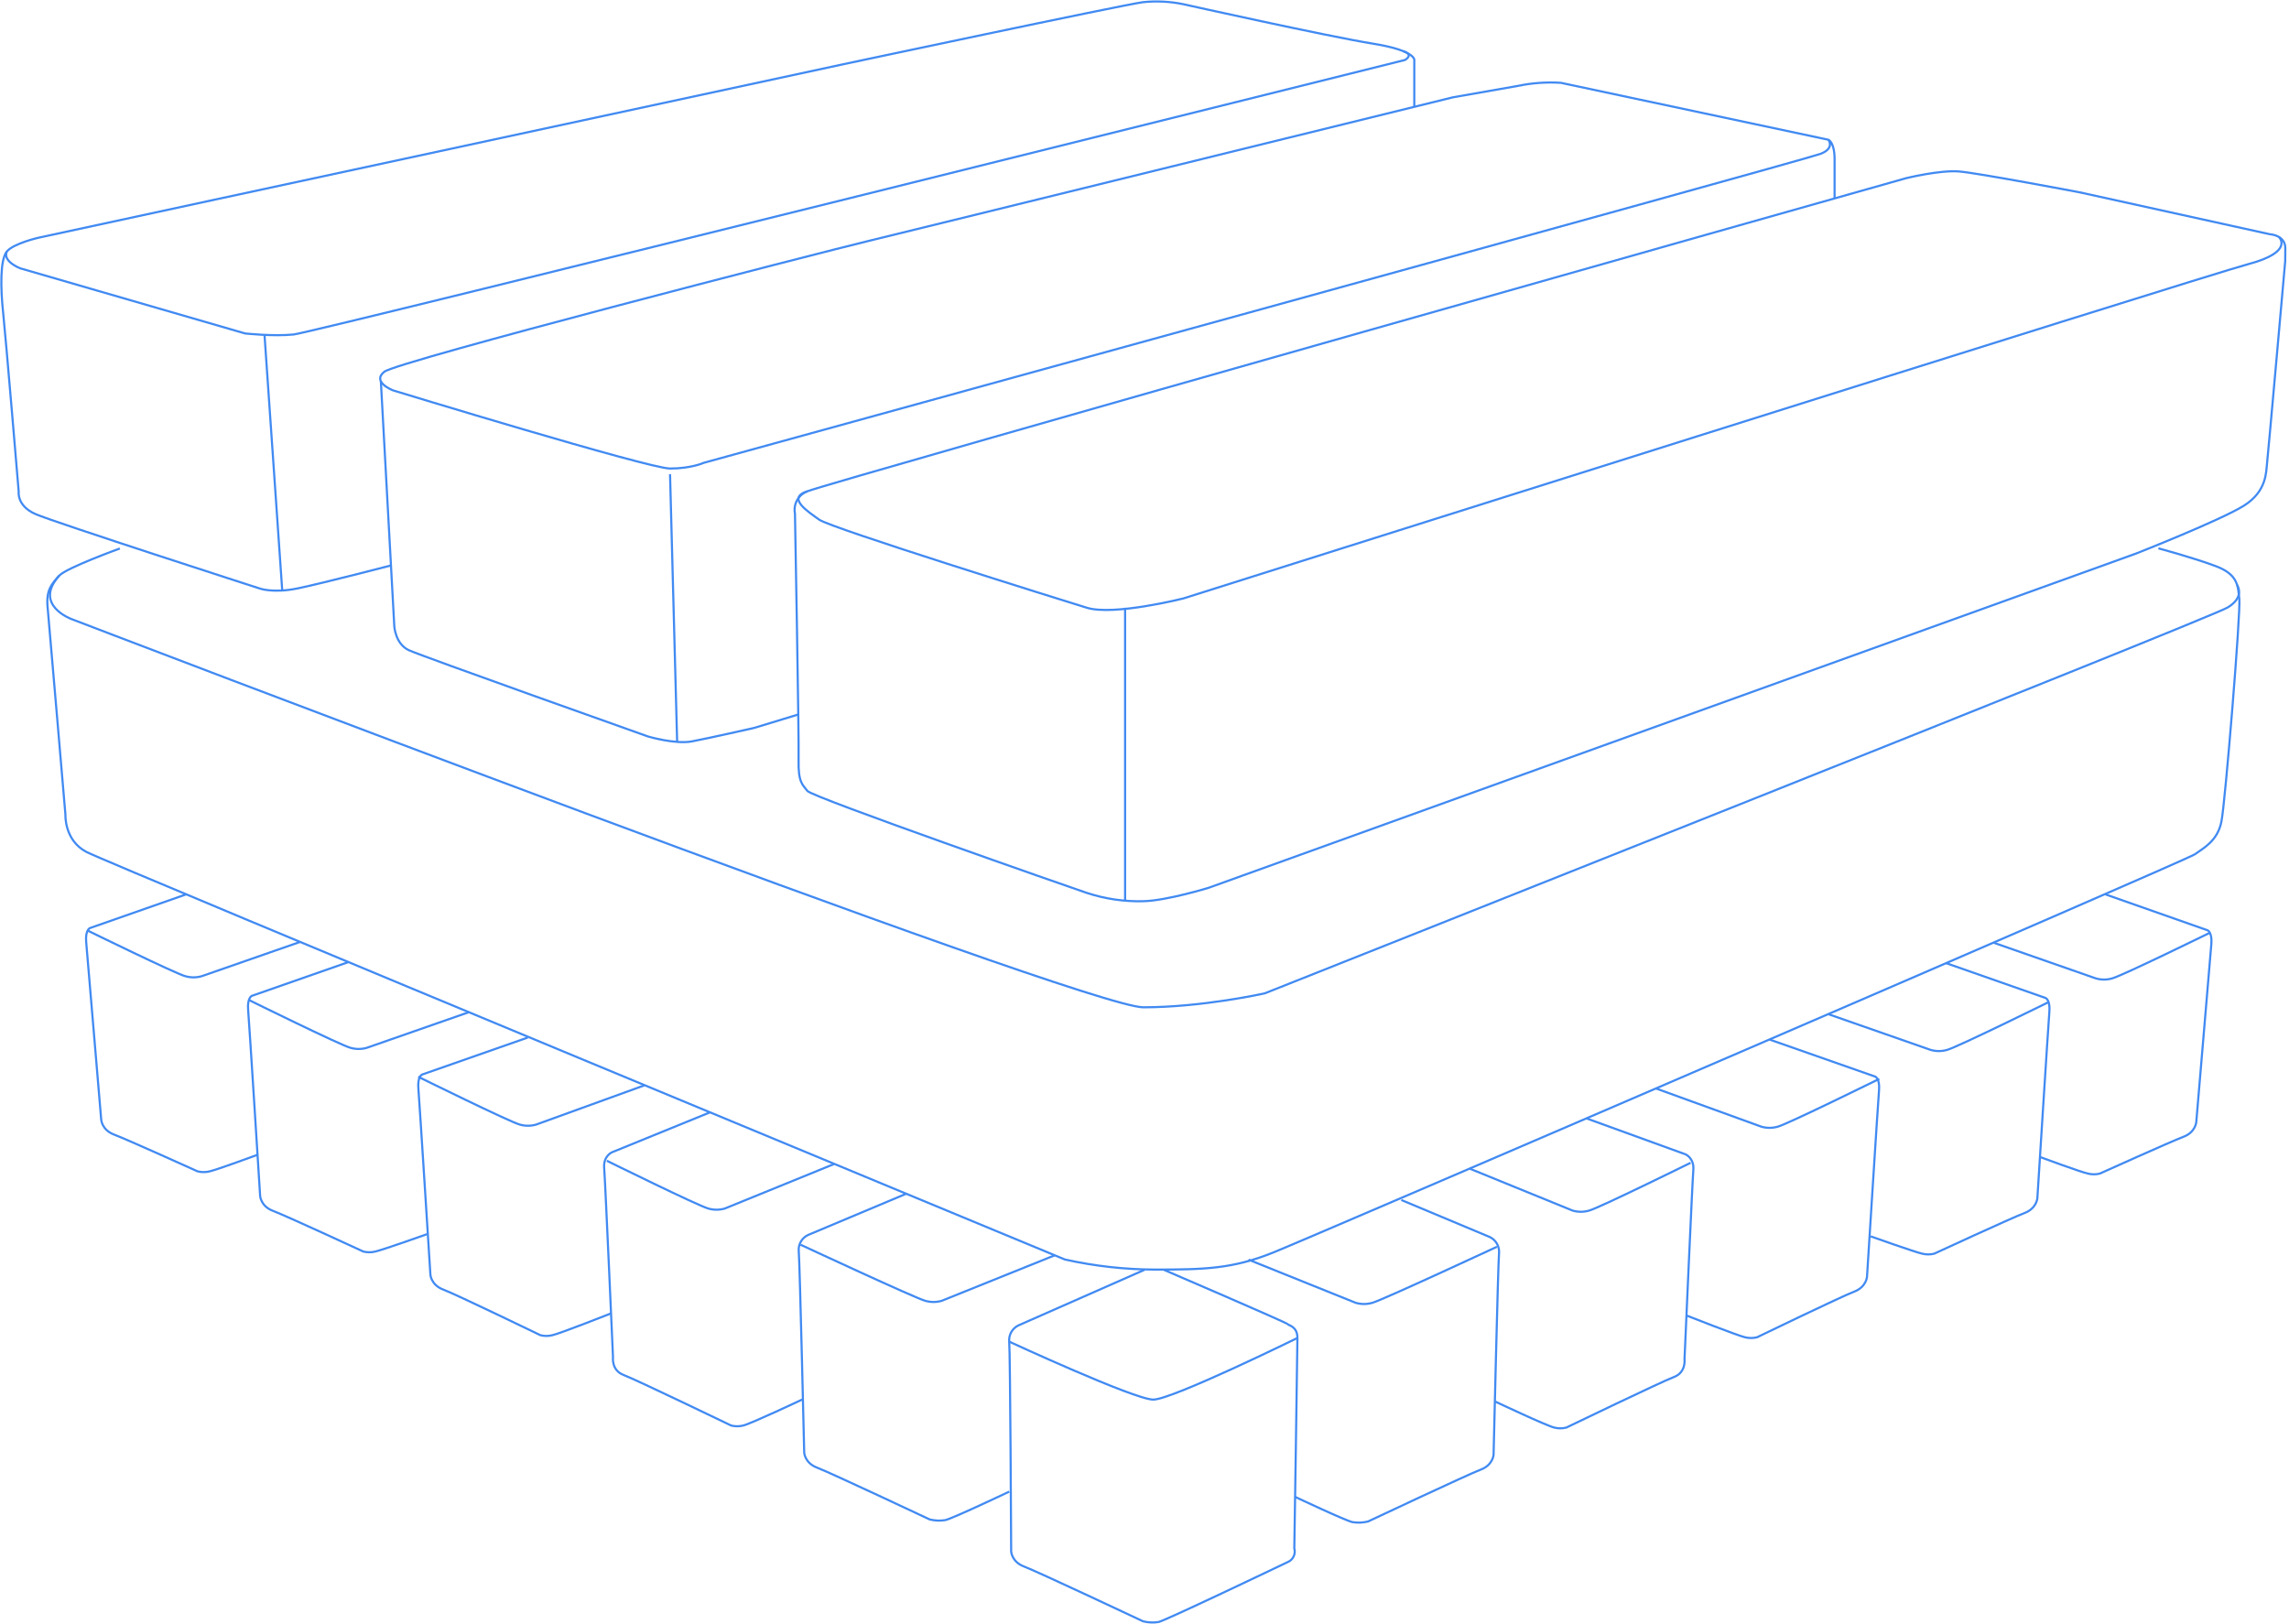 <svg width="482" height="342" viewBox="0 0 482 342" fill="none" xmlns="http://www.w3.org/2000/svg">
<g clip-path="url(#clip0_253_600)">
<path d="M25.242 115.516C25.242 115.516 13.947 119.603 12.468 121.242C10.989 122.88 9.685 124.182 10.015 127.777C10.346 131.372 13.778 171.588 13.778 171.588C13.778 171.588 13.508 176.989 18.227 179.438C22.946 181.887 224.236 265.259 224.236 265.259C230.48 266.656 236.858 267.368 243.257 267.384C253.711 267.384 259.608 267.216 268.126 263.783C276.645 260.35 460.399 181.214 462.203 179.906C464.006 178.598 466.952 177.127 467.77 173.04C468.587 168.953 471.863 128.732 471.539 126.115C471.214 123.498 471.371 121.044 466.621 119.249C461.872 117.455 454.502 115.486 454.502 115.486" stroke="#418AF2" stroke-width="0.45" stroke-miterlimit="10" id="Vector1" className="loop"/>
<path d="M481.199 55.022C481.199 55.022 477.592 95.832 477.376 97.584C477.16 99.336 477.376 103.471 472.465 106.526C467.553 109.581 449.861 116.555 449.861 116.555L254.528 186.97C254.528 186.97 245.655 189.695 240.756 189.803C236.721 189.908 232.699 189.317 228.865 188.056C225.92 187.078 170.998 167.891 170.018 166.583C169.038 165.275 168.053 164.842 168.161 160.047C168.269 155.252 167.397 108.159 167.397 108.159C167.21 107.194 167.371 106.195 167.851 105.337C168.33 104.48 169.098 103.819 170.018 103.471C173.403 101.947 401.378 37.527 401.378 37.527C401.378 37.527 408.478 35.781 412.518 36.111C416.557 36.441 437.88 40.498 437.88 40.498L477.947 49.326C477.947 49.326 481.223 49.494 481.223 52.273L481.199 55.022Z" stroke="#418AF2" stroke-width="0.45" stroke-miterlimit="10" id="neck" />
<path d="M471.058 123.198C471.058 123.198 472.862 125.653 469.08 127.945C465.299 130.238 266.323 209.205 266.323 209.205C266.323 209.205 253.194 212.146 240.762 212.146C228.33 212.146 15.089 130.394 15.089 130.394C15.089 130.394 6.901 127.453 12.468 121.242" stroke="#418AF2" stroke-width="0.45" stroke-miterlimit="10" id="hair-1"/>
<path d="M236.915 128V189.683" stroke="#418AF2" stroke-width="0.45" stroke-miterlimit="10"/>
<path d="M479.847 49.878C479.847 49.878 483.273 53.005 473.451 55.622C463.628 58.239 249.184 126.037 249.184 126.037C249.184 126.037 234.552 129.74 228.871 128C223.19 126.259 174.936 111.195 172.537 109.467C170.139 107.739 165.54 104.858 170.024 103.466" stroke="#418AF2" stroke-width="0.45" stroke-miterlimit="10"/>
<path d="M80.194 80.204L83.031 131.924C83.031 131.924 83.254 135.627 86.091 136.936C88.929 138.244 136.504 155.126 136.504 155.126C136.504 155.126 142.179 156.8 145.678 156.146C149.176 155.492 158.777 153.314 158.777 153.314L168.101 150.475" stroke="#418AF2" stroke-width="0.45" stroke-miterlimit="10"/>
<path d="M141.091 99.876L142.588 156.224" stroke="#418AF2" stroke-width="0.45" stroke-miterlimit="10"/>
<path d="M385.009 29.461C385.009 29.461 386.427 31.202 383.367 32.402C380.308 33.602 148.184 97.476 148.184 97.476C148.184 97.476 145.563 98.676 141.091 98.676C136.618 98.676 82.779 82.22 82.779 82.22C82.779 82.22 78.192 80.474 80.921 78.295C83.65 76.117 172.639 53.221 183.117 50.688C193.595 48.156 305.951 20.495 305.951 20.495C305.951 20.495 317.199 18.533 319.603 18.095C322.58 17.471 325.627 17.251 328.662 17.44L383.055 29.017L385.003 29.431C385.003 29.431 386.313 29.869 386.313 33.572V41.758" stroke="#418AF2" stroke-width="0.45" stroke-miterlimit="10" id="face" />
<path d="M297.811 22.529V12.783C297.811 12.783 298.539 10.713 289.041 9.182C279.542 7.652 249.184 0.888 249.184 0.888C246.396 0.308 243.535 0.162 240.702 0.456C236.494 0.996 176.98 13.659 176.98 13.659L46.066 41.866L8.194 50.046C8.194 50.046 2.843 51.247 1.425 52.987C0.006 54.727 0.114 60.729 0.661 65.848C1.208 70.967 3.938 103.561 3.938 103.561C3.938 103.561 3.499 106.508 7.43 108.249C11.362 109.989 54.615 123.918 54.615 123.918C54.615 123.918 57.452 125.005 62.694 123.918C67.936 122.832 82.22 119.117 82.22 119.117" stroke="#418AF2" stroke-width="0.45" stroke-miterlimit="10"/>
<path d="M39.195 188.362L18.912 195.468C18.912 195.468 17.927 195.906 18.149 198.415C18.371 200.923 21.311 235.804 21.311 235.804C21.311 235.804 21.425 237.982 24.046 238.961C26.667 239.939 41.624 246.703 41.624 246.703C42.447 246.907 43.308 246.907 44.131 246.703C45.664 246.373 54.23 243.204 54.23 243.204" stroke="#418AF2" stroke-width="0.45" stroke-miterlimit="10"/>
<path d="M73.305 202.646L53.016 209.739C53.016 209.739 52.036 210.178 52.252 212.686C52.469 215.195 54.777 251.87 54.777 251.87C54.777 251.87 54.886 254.048 57.507 255.027C60.127 256.005 76.509 263.585 76.509 263.585C77.332 263.789 78.193 263.789 79.016 263.585C80.549 263.261 89.885 259.936 89.885 259.936" stroke="#418AF2" stroke-width="0.45" stroke-miterlimit="10"/>
<path d="M190.806 251.42L170.138 260.104C169.5 260.408 168.97 260.901 168.623 261.517C168.275 262.132 168.126 262.84 168.197 263.543C168.413 266.051 169.345 305.943 169.345 305.943C169.345 305.943 169.453 308.122 172.074 309.106C174.695 310.09 195.766 320.005 195.766 320.005C196.836 320.277 197.951 320.326 199.042 320.149C200.569 319.824 212.526 314.147 212.526 314.147" stroke="#418AF2" stroke-width="0.45" stroke-miterlimit="10"/>
<path d="M149.477 234.28L128.863 242.682C128.863 242.682 127.006 243.474 127.222 245.982C127.439 248.491 129.08 285.82 129.08 285.82C129.08 285.82 128.695 288.599 131.316 289.583C133.937 290.567 153.973 300.23 153.973 300.23C154.799 300.434 155.661 300.434 156.486 300.23C158.013 299.9 168.93 294.75 168.93 294.75" stroke="#418AF2" stroke-width="0.45" stroke-miterlimit="10"/>
<path d="M111.135 218.514L88.862 226.316C88.862 226.316 87.883 226.754 88.099 229.262C88.316 231.771 90.63 268.446 90.63 268.446C90.63 268.446 90.738 270.624 93.359 271.603C95.98 272.581 113.798 281.205 113.798 281.205C114.623 281.413 115.487 281.413 116.311 281.205C117.838 280.881 128.653 276.62 128.653 276.62" stroke="#418AF2" stroke-width="0.45" stroke-miterlimit="10"/>
<path d="M63.169 198.385L42.496 205.587C41.356 205.922 40.143 205.922 39.003 205.587C36.929 205.04 18.45 195.984 18.45 195.984" stroke="#418AF2" stroke-width="0.45" stroke-miterlimit="10"/>
<path d="M98.703 213.184L77.266 220.668C76.127 221.007 74.913 221.007 73.774 220.668C71.7 220.122 52.415 210.61 52.415 210.61" stroke="#418AF2" stroke-width="0.45" stroke-miterlimit="10"/>
<path d="M135.722 228.572L112.921 236.836C111.781 237.175 110.567 237.175 109.428 236.836C107.354 236.29 88.069 226.778 88.069 226.778" stroke="#418AF2" stroke-width="0.45" stroke-miterlimit="10"/>
<path d="M175.645 245.148L152.633 254.523C151.493 254.858 150.28 254.858 149.14 254.523C147.066 253.976 127.781 244.464 127.781 244.464" stroke="#418AF2" stroke-width="0.45" stroke-miterlimit="10"/>
<path d="M222.066 264.389L198.314 273.955C197.174 274.291 195.962 274.291 194.822 273.955C192.748 273.409 168.569 262.144 168.569 262.144" stroke="#418AF2" stroke-width="0.45" stroke-miterlimit="10"/>
<path d="M443.291 188.344L464.878 195.936C464.878 195.936 465.864 196.374 465.642 198.877C465.419 201.379 462.48 236.266 462.48 236.266C462.48 236.266 462.371 238.445 459.75 239.429C457.129 240.413 442.166 247.165 442.166 247.165C441.344 247.372 440.482 247.372 439.66 247.165C438.127 246.841 429.56 243.672 429.56 243.672" stroke="#418AF2" stroke-width="0.45" stroke-miterlimit="10"/>
<path d="M409.842 202.862L430.775 210.196C430.775 210.196 431.754 210.628 431.538 213.136C431.322 215.645 429.013 252.32 429.013 252.32C429.013 252.32 428.905 254.499 426.284 255.483C423.663 256.467 407.288 264.035 407.288 264.035C406.463 264.242 405.599 264.242 404.775 264.035C403.248 263.711 393.912 260.386 393.912 260.386" stroke="#418AF2" stroke-width="0.45" stroke-miterlimit="10"/>
<path d="M295.076 252.728L313.712 260.53C314.35 260.834 314.878 261.326 315.226 261.941C315.573 262.555 315.723 263.261 315.654 263.963C315.437 266.472 314.506 306.369 314.506 306.369C314.506 306.369 314.397 308.548 311.776 309.526C309.155 310.504 288.085 320.431 288.085 320.431C287.014 320.7 285.899 320.749 284.809 320.575C283.282 320.245 272.743 315.264 272.743 315.264" stroke="#418AF2" stroke-width="0.45" stroke-miterlimit="10"/>
<path d="M334.079 235.546L354.927 243.114C354.927 243.114 356.785 243.906 356.568 246.415C356.352 248.923 354.711 286.258 354.711 286.258C354.711 286.258 355.096 289.037 352.475 290.015C349.854 290.994 329.817 300.662 329.817 300.662C328.992 300.87 328.129 300.87 327.304 300.662C325.777 300.338 314.86 295.183 314.86 295.183" stroke="#418AF2" stroke-width="0.45" stroke-miterlimit="10"/>
<path d="M372.661 218.952L394.904 226.754C394.904 226.754 395.884 227.186 395.667 229.695C395.451 232.203 393.142 268.878 393.142 268.878C393.142 268.878 393.028 271.057 390.413 272.041C387.798 273.025 369.974 281.643 369.974 281.643C369.149 281.848 368.286 281.848 367.461 281.643C365.934 281.313 355.119 277.052 355.119 277.052" stroke="#418AF2" stroke-width="0.45" stroke-miterlimit="10"/>
<path d="M419.804 198.541L441.295 206.049C442.434 206.388 443.648 206.388 444.788 206.049C446.862 205.503 465.341 196.446 465.341 196.446" stroke="#418AF2" stroke-width="0.45" stroke-miterlimit="10"/>
<path d="M385.093 213.623L406.524 221.112C407.664 221.448 408.877 221.448 410.017 221.112C412.091 220.566 431.376 211.054 431.376 211.054" stroke="#418AF2" stroke-width="0.45" stroke-miterlimit="10"/>
<path d="M348.729 229.25L370.87 237.28C372.01 237.616 373.222 237.616 374.362 237.28C376.436 236.734 395.721 227.222 395.721 227.222" stroke="#418AF2" stroke-width="0.45" stroke-miterlimit="10"/>
<path d="M309.498 246.133L331.139 254.955C332.279 255.294 333.493 255.294 334.632 254.955C336.706 254.409 355.991 244.896 355.991 244.896" stroke="#418AF2" stroke-width="0.45" stroke-miterlimit="10"/>
<path d="M262.908 265.301L285.476 274.382C286.615 274.721 287.829 274.721 288.969 274.382C291.042 273.835 315.221 262.577 315.221 262.577" stroke="#418AF2" stroke-width="0.45" stroke-miterlimit="10"/>
<path d="M245.036 267.414C245.036 267.414 270.886 278.528 271.126 278.858C271.367 279.189 273.2 279.321 273.2 281.787C273.2 284.254 272.545 326.108 272.545 326.108C272.71 326.68 272.656 327.293 272.394 327.827C272.131 328.362 271.68 328.78 271.126 329.001C271.126 329.001 245.505 341.262 243.978 341.604C242.888 341.781 241.772 341.732 240.702 341.46C240.702 341.46 218.273 330.903 215.652 329.925C213.031 328.947 212.923 326.762 212.923 326.762C212.923 326.762 212.73 285.088 212.514 282.579C212.445 281.877 212.595 281.17 212.942 280.555C213.29 279.94 213.818 279.446 214.455 279.14L241.008 267.432" stroke="#418AF2" stroke-width="0.45" stroke-miterlimit="10"/>
<path d="M212.514 282.561C212.514 282.561 238.917 294.768 242.848 294.768C246.78 294.768 273.2 281.787 273.2 281.787" stroke="#418AF2" stroke-width="0.45" stroke-miterlimit="10"/>
<path d="M1.443 53.005C1.443 53.005 0.301 54.776 4.196 56.492L51.615 70.229C51.615 70.229 57.506 70.878 61.835 70.445C65.892 70.037 295.864 12.627 295.864 12.627C295.864 12.627 297.835 11.529 295.491 10.779" stroke="#418AF2" stroke-width="0.45" stroke-miterlimit="10"/>
<path d="M55.703 70.595L59.418 124.182" stroke="#418AF2" stroke-width="0.45" stroke-miterlimit="10"/>
</g>
<defs>
<clipPath id="clip0_253_600">
<rect width="481.5" height="342" fill="white"/>
</clipPath>
</defs>
</svg>
